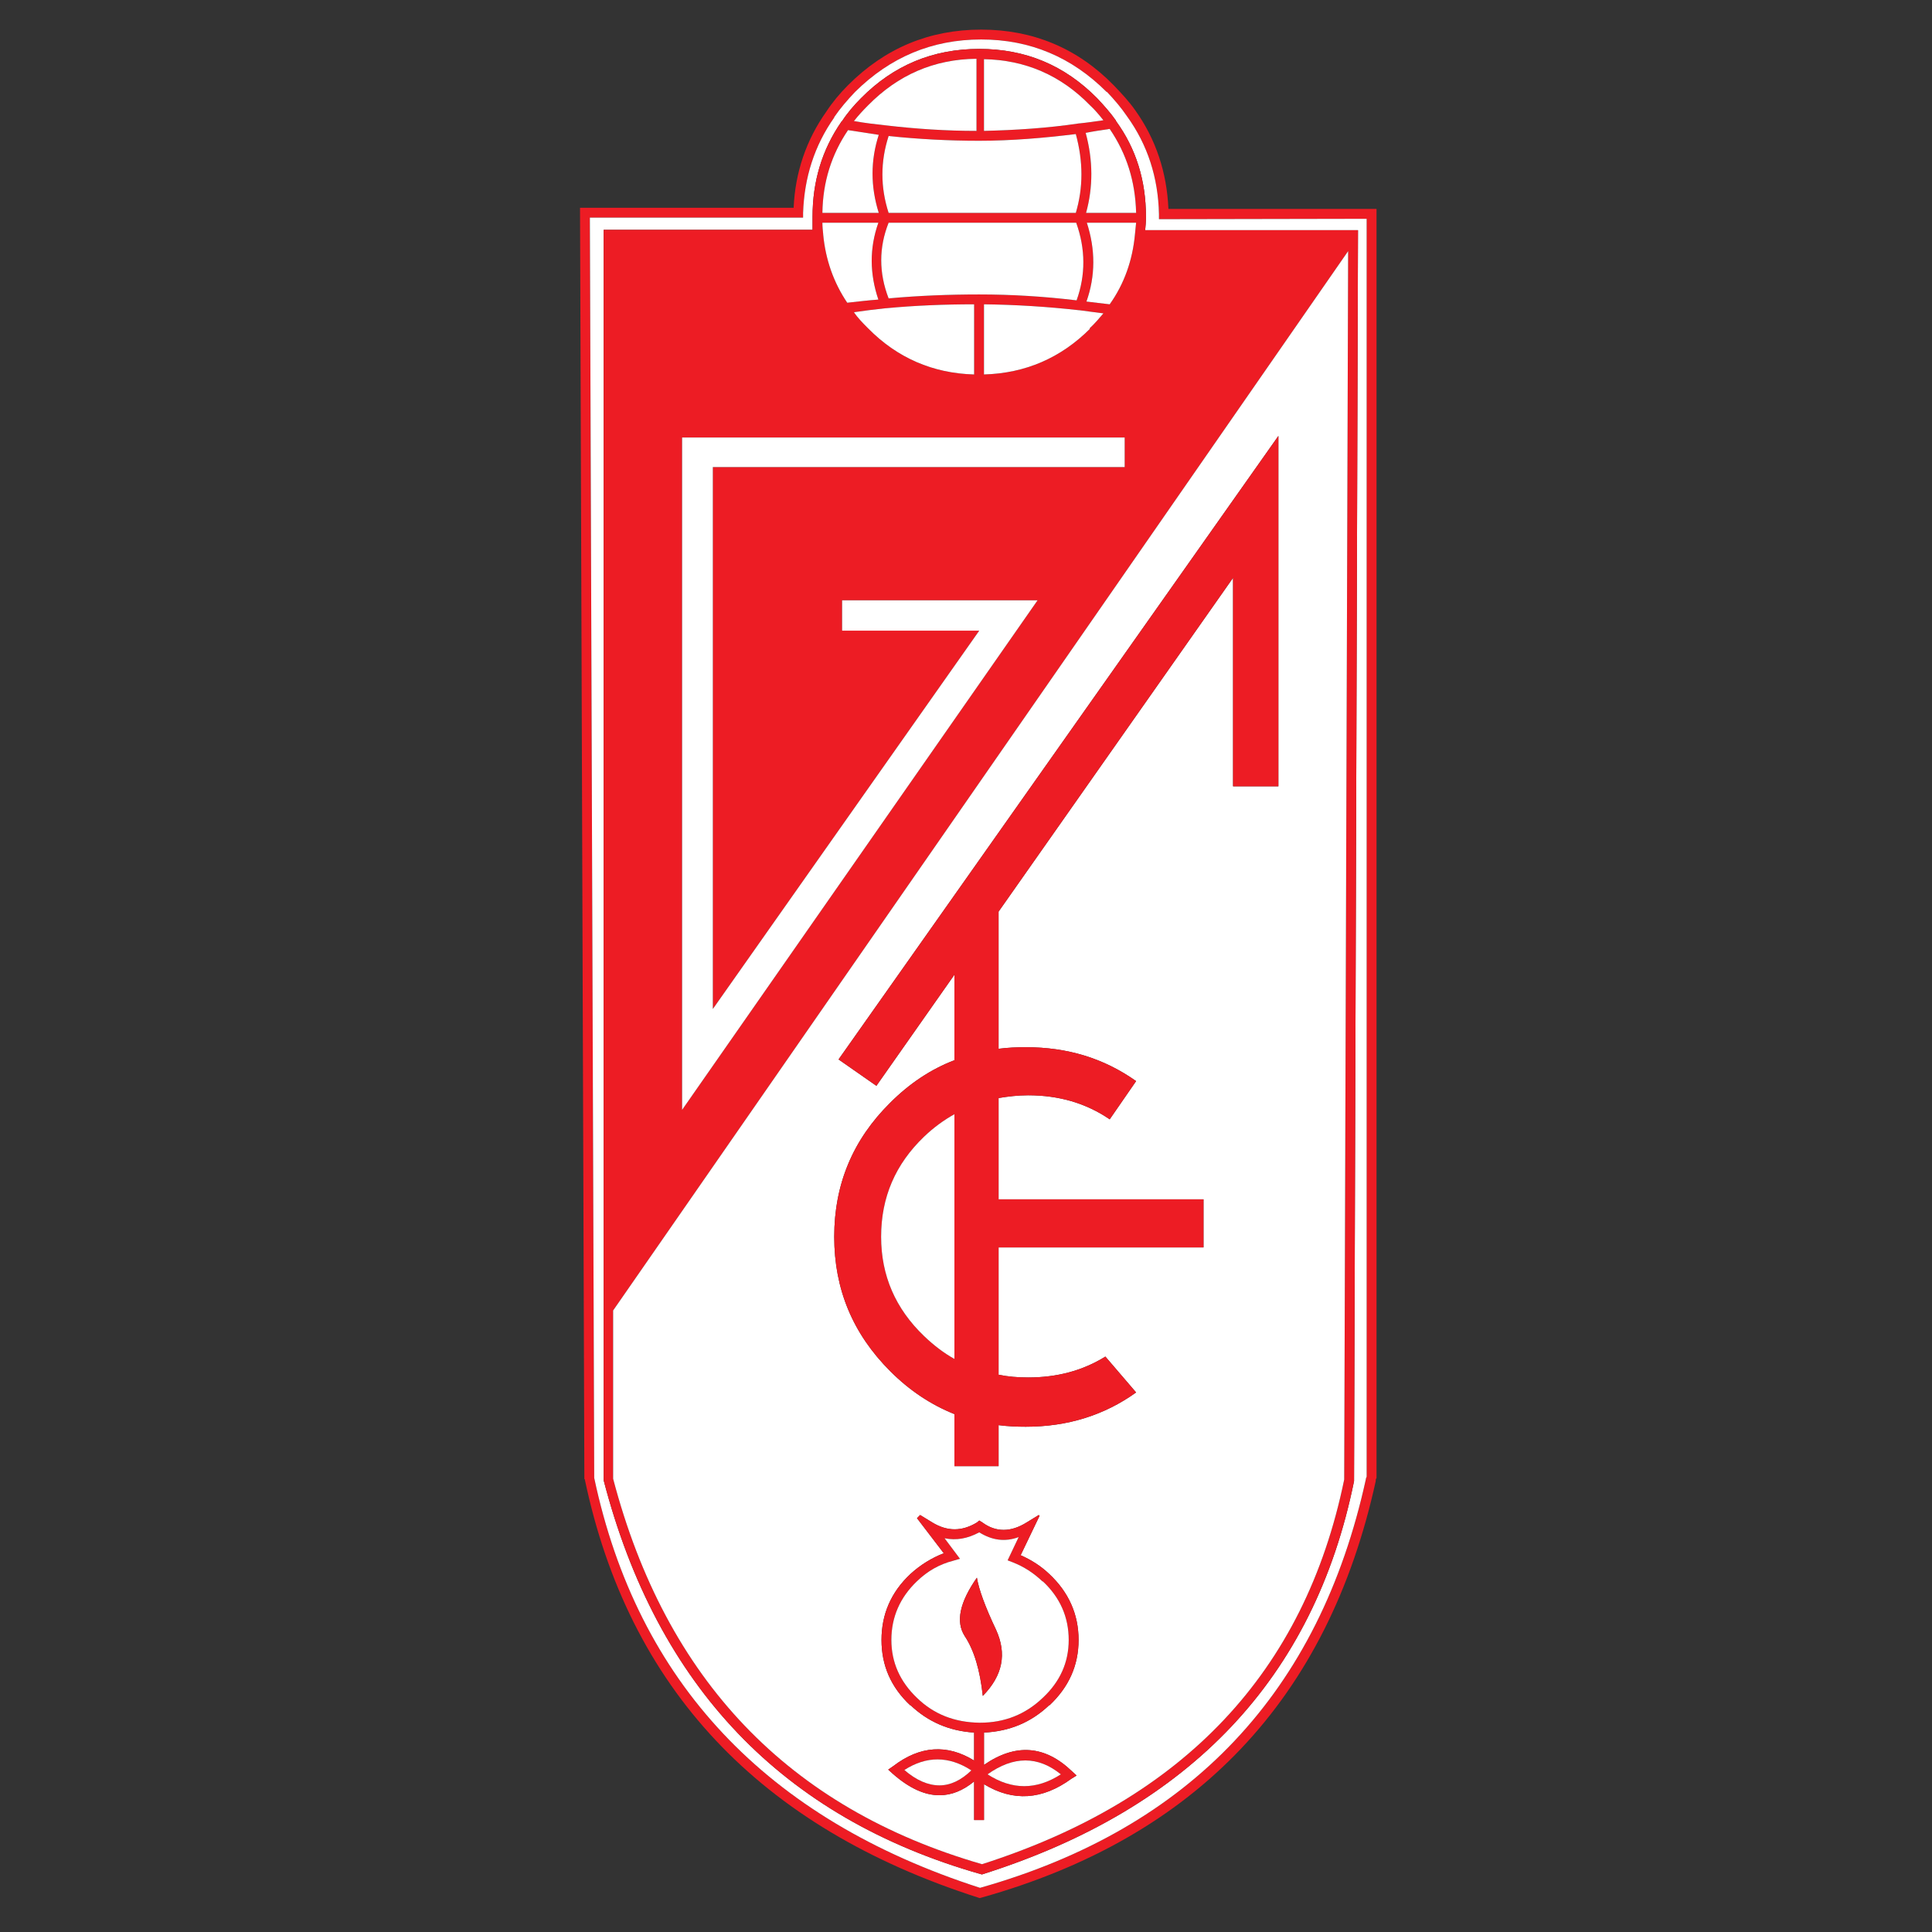 <?xml version="1.0" encoding="utf-8"?>
<!-- Generator: Adobe Illustrator 19.1.0, SVG Export Plug-In . SVG Version: 6.00 Build 0)  -->
<svg version="1.1" id="Layer_1" xmlns="http://www.w3.org/2000/svg" xmlns:xlink="http://www.w3.org/1999/xlink" x="0px" y="0px"
	 viewBox="0 0 400 400" enable-background="new 0 0 400 400" xml:space="preserve">
<rect x="0" y="0" width="400" height="400" fill="#333333" stroke="none"/>
<path fill="#ED1C24" d="M284.993,43.258H241.91c-0.326-7.588-2.611-14.442-6.854-20.399c-1.305-1.877-2.856-3.509-4.488-5.222
	c-7.507-7.67-16.727-11.505-27.416-11.505c-10.771,0-19.909,3.835-27.579,11.505c-1.713,1.713-3.264,3.59-4.488,5.467
	c-4.161,5.875-6.446,12.566-6.772,19.91h-44.225l0.898,263.229h0.081c9.057,43.246,36.147,72.131,81.514,86.655l0.245,0.082
	l0.326-0.082c44.552-12.484,71.804-41.206,81.678-86.247c0-0.245,0-0.408,0.082-0.49l0.082-0.163V43.258L284.993,43.258z
	 M239.952,44.318L239.952,44.318v1.061l43.001-0.081v260.454c-0.081,0.163-0.163,0.326-0.163,0.49
	c-9.628,44.062-36.31,72.294-79.882,84.615c-44.307-14.279-70.907-42.593-79.882-84.86l-0.898-260.944h44.143v-0.979
	c0.245-7.344,2.366-13.953,6.446-19.746v-0.082c1.224-1.795,2.693-3.508,4.325-5.222c7.262-7.18,15.911-10.852,26.111-10.852
	c10.118,0,18.767,3.672,25.947,10.852h0.082c1.55,1.632,2.937,3.264,4.161,5.059C237.586,29.958,239.789,36.73,239.952,44.318z"/>
<path fill="#FFFFFF" d="M239.952,45.379v-1.061c-0.163-7.588-2.366-14.361-6.609-20.236c-1.224-1.795-2.611-3.427-4.161-5.059H229.1
	c-7.18-7.18-15.83-10.852-25.947-10.852c-10.199,0-18.849,3.672-26.111,10.852c-1.632,1.714-3.101,3.427-4.325,5.222v0.082
	c-4.08,5.793-6.201,12.403-6.446,19.746v0.979h-44.143l0.898,260.944c8.976,42.267,35.576,70.58,79.882,84.86
	c43.572-12.321,70.254-40.553,79.882-84.615c0-0.163,0.082-0.326,0.163-0.49V45.298L239.952,45.379L239.952,45.379z M231.058,24.98
	L231.058,24.98v0.082c4.161,5.712,6.201,12.321,6.201,19.828c0,0.082,0,0.163,0,0.163v0.082c0,0.816-0.082,1.632-0.163,2.529h44.062
	l-0.816,258.986c-8.241,40.635-33.862,67.725-76.782,81.351l-0.245,0.082l-0.326-0.082c-40.961-11.668-66.909-38.84-78.005-81.514
	v-0.081V47.582h43.246c0-0.816,0-1.632,0-2.448v-0.082c0,0,0-0.081,0-0.163c0-7.344,1.958-13.871,5.957-19.665
	c0-0.081,0.082-0.081,0.163-0.163c1.061-1.632,2.448-3.264,3.917-4.733c6.772-6.854,14.932-10.2,24.479-10.2
	c9.547,0,17.625,3.345,24.397,10.2C228.529,21.798,229.916,23.348,231.058,24.98z"/>
<path fill="#ED1C24" d="M231.058,25.062V24.98c-1.142-1.632-2.529-3.182-3.917-4.651c-6.773-6.854-14.851-10.2-24.397-10.2
	c-9.547,0-17.706,3.345-24.479,10.2c-1.469,1.469-2.856,3.101-3.917,4.733c-0.081,0.082-0.163,0.082-0.163,0.163
	c-3.998,5.794-5.957,12.321-5.957,19.665c0,0.082,0,0.163,0,0.163v0.082c0,0.816,0,1.632,0,2.448h-43.246v258.823v0.081
	c11.097,42.675,37.045,69.846,78.005,81.514l0.326,0.082l0.245-0.082c42.92-13.627,68.541-40.716,76.782-81.351l0.816-258.986
	h-44.062c0.082-0.897,0.163-1.713,0.163-2.529v-0.082c0,0,0-0.081,0-0.163C237.26,37.383,235.22,30.774,231.058,25.062
	L231.058,25.062z M225.673,21.798L225.673,21.798c0.979,0.897,1.876,1.958,2.774,3.101c-1.713,0.245-3.345,0.49-4.977,0.653h-0.082
	c-6.528,0.979-13.056,1.387-19.665,1.55v-7.507v-7.344C212.291,12.414,219.635,15.597,225.673,21.798L225.673,21.798z
	 M224.775,27.51L224.775,27.51c1.632-0.326,3.264-0.571,4.977-0.816c3.509,5.141,5.304,10.852,5.467,17.38h-10.363
	C226.326,38.77,226.326,33.222,224.775,27.51L224.775,27.51z M176.797,25.062L176.797,25.062c0.897-1.142,1.877-2.203,2.937-3.264
	c6.201-6.283,13.626-9.547,22.439-9.628v14.932c-6.283,0-12.484-0.408-18.767-1.142C181.203,25.715,179,25.47,176.797,25.062
	L176.797,25.062z M175.573,26.939L175.573,26.939c2.04,0.326,4.243,0.653,6.365,0.979c-1.714,5.304-1.714,10.689,0,16.156h-11.668
	C170.351,37.709,172.146,31.998,175.573,26.939L175.573,26.939z M202.663,29.142L202.663,29.142h0.082
	c6.691,0,13.382-0.571,19.991-1.387c1.55,5.712,1.55,11.097,0,16.319h-38.758c-1.713-5.304-1.713-10.607,0-15.911
	C190.26,28.815,196.38,29.142,202.663,29.142L202.663,29.142z M181.856,62.025L181.856,62.025c-2.203,0.163-4.243,0.408-6.446,0.653
	c-2.856-4.243-4.488-8.975-4.977-14.116V48.48c-0.082-0.734-0.163-1.55-0.163-2.366h11.587
	C179.979,51.417,180.061,56.721,181.856,62.025L181.856,62.025z M176.797,64.636L176.797,64.636
	c2.203-0.326,4.325-0.571,6.528-0.816h0.082c6.038-0.571,12.158-0.816,18.277-0.816v14.524c-8.568-0.245-15.911-3.427-21.949-9.547
	C178.674,66.921,177.613,65.86,176.797,64.636L176.797,64.636z M202.745,60.964L202.745,60.964c-6.283,0-12.484,0.245-18.767,0.816
	c-2.04-5.304-2.04-10.526,0-15.667h38.839c1.958,5.467,1.958,10.852,0.082,16.075C216.126,61.372,209.435,60.964,202.745,60.964
	L202.745,60.964z M235.22,46.114L235.22,46.114c-0.082,0.816-0.163,1.632-0.245,2.448c-0.489,5.304-2.203,10.199-5.222,14.442
	c-1.632-0.163-3.264-0.408-4.814-0.571c1.876-5.304,1.876-10.771,0.081-16.319H235.22L235.22,46.114z M225.673,67.981
	L225.673,67.981v0.082c-6.038,6.038-13.382,9.22-21.95,9.465V63.004c6.609,0.082,13.137,0.49,19.665,1.224h0.082
	c1.632,0.245,3.264,0.408,4.977,0.653c-0.898,1.061-1.795,2.122-2.856,3.101H225.673L225.673,67.981z M232.853,90.583
	L232.853,90.583v6.12h-85.268v112.194l55.159-78.332h-28.396v-6.283h40.471l-73.6,105.503V90.583H232.853L232.853,90.583z
	 M126.942,306.16L126.942,306.16v-34.842l152.177-219.33l-0.816,254.335c-8.16,39.737-33.128,66.256-74.987,79.638
	C163.252,374.374,137.876,347.774,126.942,306.16z"/>
<path fill="#FFFFFF" d="M228.447,24.899c-0.898-1.142-1.795-2.203-2.774-3.101c-6.038-6.201-13.382-9.384-21.95-9.547v7.344v7.507
	c6.609-0.163,13.137-0.571,19.665-1.55h0.082C225.102,25.388,226.734,25.144,228.447,24.899z"/>
<path fill="#FFFFFF" d="M229.753,26.694c-1.713,0.245-3.345,0.49-4.977,0.816c1.55,5.712,1.55,11.26,0.082,16.564h10.363
	C235.056,37.546,233.261,31.834,229.753,26.694z"/>
<path fill="#FFFFFF" d="M179.735,21.798c-1.061,1.061-2.04,2.121-2.937,3.264c2.203,0.408,4.406,0.653,6.609,0.897
	c6.283,0.734,12.484,1.142,18.767,1.142V12.17C193.361,12.251,185.936,15.515,179.735,21.798z"/>
<path fill="#FFFFFF" d="M181.938,27.918c-2.122-0.326-4.325-0.653-6.365-0.979c-3.427,5.059-5.222,10.771-5.304,17.135h11.668
	C180.224,38.607,180.224,33.222,181.938,27.918z"/>
<path fill="#FFFFFF" d="M202.745,29.142h-0.082c-6.283,0-12.403-0.326-18.685-0.979c-1.713,5.304-1.713,10.607,0,15.911h38.758
	c1.55-5.222,1.55-10.607,0-16.319C216.126,28.57,209.435,29.142,202.745,29.142z"/>
<path fill="#FFFFFF" d="M175.41,62.678c2.203-0.245,4.243-0.489,6.446-0.653c-1.795-5.304-1.877-10.607,0-15.911h-11.587
	c0,0.816,0.082,1.632,0.163,2.366v0.082C170.922,53.702,172.554,58.435,175.41,62.678z"/>
<path fill="#FFFFFF" d="M183.325,63.82c-2.203,0.245-4.325,0.49-6.528,0.816c0.816,1.224,1.877,2.285,2.937,3.346
	c6.038,6.12,13.382,9.302,21.949,9.547V63.004c-6.12,0-12.239,0.245-18.277,0.816H183.325z"/>
<path fill="#FFFFFF" d="M202.745,60.964c6.691,0,13.382,0.408,20.154,1.224c1.877-5.222,1.877-10.607-0.082-16.075h-38.839
	c-2.04,5.141-2.04,10.363,0,15.667C190.26,61.209,196.462,60.964,202.745,60.964z"/>
<path fill="#FFFFFF" d="M234.975,48.562c0.082-0.816,0.163-1.632,0.245-2.448h-10.2c1.795,5.549,1.795,11.015-0.081,16.319
	c1.55,0.163,3.182,0.408,4.814,0.571C232.772,58.761,234.485,53.865,234.975,48.562z"/>
<path fill="#FFFFFF" d="M225.673,68.063l-0.082-0.082c1.061-0.979,1.958-2.04,2.856-3.101c-1.713-0.245-3.345-0.408-4.977-0.653
	h-0.082c-6.528-0.734-13.056-1.142-19.665-1.224v14.524C212.291,77.284,219.635,74.101,225.673,68.063z"/>
<polygon fill="#FFFFFF" points="232.853,96.703 232.853,90.583 141.221,90.583 141.221,229.786 214.821,124.283 174.349,124.283 
	174.349,130.566 202.745,130.566 147.586,208.898 147.586,96.703 "/>
<path fill="#FFFFFF" d="M126.942,271.319v34.842c10.934,41.614,36.31,68.214,76.374,79.801c41.859-13.382,66.827-39.9,74.987-79.638
	l0.816-254.335L126.942,271.319L126.942,271.319z M181.448,224.809L181.448,224.809l-7.833-5.467l91.061-129.085v72.539h-9.383
	v-43.164l-48.55,69.112v28.395c1.877-0.245,3.753-0.326,5.63-0.326c8.649,0,16.156,2.285,22.847,7.017l-5.467,7.915
	c-4.896-3.345-10.526-4.978-16.89-4.978c-2.121,0-4.161,0.245-6.12,0.571v20.97h42.43v9.955h-42.43v26.356
	c1.958,0.408,3.998,0.571,6.12,0.571c5.957,0,11.26-1.387,15.993-4.325l6.365,7.425c-6.609,4.733-14.198,7.099-22.847,7.099
	c-1.877,0-3.754-0.082-5.63-0.327v8.486h-9.139v-10.771c-4.896-1.958-9.302-4.896-13.3-8.894
	c-7.752-7.752-11.586-16.972-11.586-27.824c0-10.852,3.835-20.073,11.586-27.743c3.998-3.998,8.404-6.936,13.3-8.812v-17.706
	L181.448,224.809L181.448,224.809z M193.035,315.217L193.035,315.217c3.101,1.877,6.12,1.877,9.22,0l0.49-0.408l0.653,0.408
	c2.774,2.04,5.875,2.04,9.139,0l2.529-1.55l0.163,0.163l-3.917,8.16c2.203,0.979,4.161,2.203,5.956,3.917
	c3.998,3.754,6.038,8.323,6.038,13.627c0,5.304-2.04,9.792-6.038,13.545v-0.081c-3.753,3.59-8.241,5.467-13.545,5.712v6.691
	c6.528-4.488,12.566-4.08,18.196,1.305l0.979,0.898l-1.061,0.653c-6.038,4.406-12.076,4.814-18.114,1.142v7.425h-2.04v-7.997
	c-2.285,1.877-4.651,2.856-7.181,2.856c-3.101,0-6.283-1.469-9.71-4.488l-0.898-0.816l1.061-0.734
	c5.549-4.243,11.179-4.569,16.727-1.142v-5.793c-5.141-0.326-9.547-2.203-13.219-5.712v0.081c-3.998-3.753-5.957-8.241-5.957-13.545
	c0-5.304,1.958-9.873,5.957-13.627c2.04-1.876,4.406-3.345,6.936-4.325l-5.549-7.262l0.653-0.653L193.035,315.217z"/>
<path fill="#ED1C24" d="M173.615,219.342l7.833,5.467l16.156-23.01v17.706c-4.896,1.877-9.302,4.814-13.3,8.812
	c-7.752,7.67-11.586,16.89-11.586,27.743c0,10.852,3.835,20.073,11.586,27.824c3.998,3.998,8.404,6.936,13.3,8.894v10.771h9.139
	v-8.486c1.877,0.245,3.753,0.327,5.63,0.327c8.649,0,16.238-2.366,22.847-7.099l-6.365-7.425
	c-4.733,2.937-10.036,4.325-15.993,4.325c-2.121,0-4.161-0.163-6.12-0.571v-26.356h42.43v-9.955h-42.43v-20.97
	c1.958-0.326,3.998-0.571,6.12-0.571c6.365,0,11.995,1.632,16.89,4.978l5.467-7.915c-6.691-4.732-14.198-7.017-22.847-7.017
	c-1.877,0-3.754,0.081-5.63,0.326v-28.395l48.55-69.112v43.164h9.383V90.257L173.615,219.342L173.615,219.342z M191.321,235.335
	L191.321,235.335c1.958-1.877,4.08-3.427,6.283-4.651v50.671c-2.203-1.224-4.325-2.856-6.283-4.733
	c-5.957-5.712-8.894-12.566-8.894-20.562C182.427,247.901,185.365,241.047,191.321,235.335z"/>
<path fill="#FFFFFF" d="M197.604,230.684c-2.203,1.224-4.325,2.774-6.283,4.651c-5.957,5.712-8.894,12.566-8.894,20.725
	c0,7.996,2.937,14.85,8.894,20.562c1.958,1.877,4.08,3.509,6.283,4.733V230.684z"/>
<path fill="#ED1C24" d="M202.255,315.217c-3.1,1.877-6.12,1.877-9.22,0l-2.529-1.55l-0.653,0.653l5.549,7.262
	c-2.529,0.979-4.896,2.448-6.936,4.325c-3.998,3.754-5.957,8.323-5.957,13.627c0,5.304,1.958,9.792,5.957,13.545v-0.081
	c3.672,3.509,8.078,5.385,13.219,5.712v5.793c-5.549-3.427-11.179-3.101-16.727,1.142l-1.061,0.734l0.898,0.816
	c3.427,3.019,6.609,4.488,9.71,4.488c2.529,0,4.896-0.979,7.181-2.856v7.997h2.04v-7.425c6.038,3.672,12.076,3.264,18.114-1.142
	l1.061-0.653l-0.979-0.898c-5.63-5.385-11.668-5.793-18.196-1.305v-6.691c5.304-0.245,9.792-2.121,13.545-5.712v0.081
	c3.998-3.753,6.038-8.241,6.038-13.545c0-5.304-2.04-9.873-6.038-13.627c-1.795-1.713-3.753-2.937-5.956-3.917l3.917-8.16
	l-0.163-0.163l-2.529,1.55c-3.264,2.04-6.364,2.04-9.139,0l-0.653-0.408L202.255,315.217L202.255,315.217z M195.564,318.481
	L195.564,318.481c2.448,0.489,4.733,0.081,7.181-1.224c2.611,1.632,5.304,2.04,8.159,0.979l-2.285,4.814l1.061,0.408
	c2.285,0.898,4.325,2.203,6.201,3.998v-0.082c3.59,3.346,5.385,7.425,5.385,12.158c0,4.651-1.795,8.649-5.385,11.995
	c-3.59,3.427-7.915,5.141-12.974,5.141c-0.081,0-0.163,0-0.163,0c-5.059-0.082-9.384-1.714-12.892-5.141
	c-3.509-3.345-5.304-7.344-5.304-11.995c0-4.733,1.795-8.812,5.304-12.158c2.203-2.121,4.651-3.508,7.507-4.243l1.387-0.408
	L195.564,318.481L195.564,318.481z M201.113,366.541L201.113,366.541c-2.121,2.04-4.325,3.101-6.609,3.101
	c-2.366,0-4.814-1.061-7.262-3.182C191.811,363.522,196.462,363.522,201.113,366.541L201.113,366.541z M219.635,367.357
	L219.635,367.357c-5.059,3.264-10.118,3.264-15.177,0C209.843,363.522,214.902,363.522,219.635,367.357z"/>
<path fill="#FFFFFF" d="M202.745,317.257c-2.448,1.305-4.733,1.713-7.181,1.224l3.182,4.243l-1.387,0.408
	c-2.856,0.734-5.304,2.121-7.507,4.243c-3.509,3.346-5.304,7.425-5.304,12.158c0,4.651,1.795,8.649,5.304,11.995
	c3.509,3.427,7.833,5.059,12.892,5.141c0,0,0.082,0,0.163,0c5.059,0,9.383-1.714,12.974-5.141c3.59-3.345,5.385-7.344,5.385-11.995
	c0-4.733-1.795-8.812-5.385-12.158v0.082c-1.877-1.795-3.917-3.101-6.201-3.998l-1.061-0.408l2.285-4.814
	C208.048,319.297,205.356,318.889,202.745,317.257L202.745,317.257z M199.725,338.717L199.725,338.717
	c-1.877-2.937-1.061-6.936,2.529-12.076c0.408,2.448,1.713,6.038,3.998,10.852c2.203,4.896,1.387,9.383-2.774,13.627
	C202.908,345.816,201.684,341.655,199.725,338.717z"/>
<path fill="#ED1C24" d="M202.255,326.641c-3.59,5.141-4.406,9.139-2.529,12.076c1.958,2.937,3.182,7.099,3.753,12.403
	c4.161-4.243,4.977-8.731,2.774-13.627C203.968,332.679,202.663,329.089,202.255,326.641z"/>
<path fill="#FFFFFF" d="M194.503,369.642c2.285,0,4.488-1.061,6.609-3.101c-4.651-3.019-9.302-3.019-13.871-0.082
	C189.689,368.581,192.137,369.642,194.503,369.642z"/>
<path fill="#FFFFFF" d="M204.458,367.357c5.059,3.264,10.118,3.264,15.177,0C214.902,363.522,209.843,363.522,204.458,367.357z"/>
</svg>
